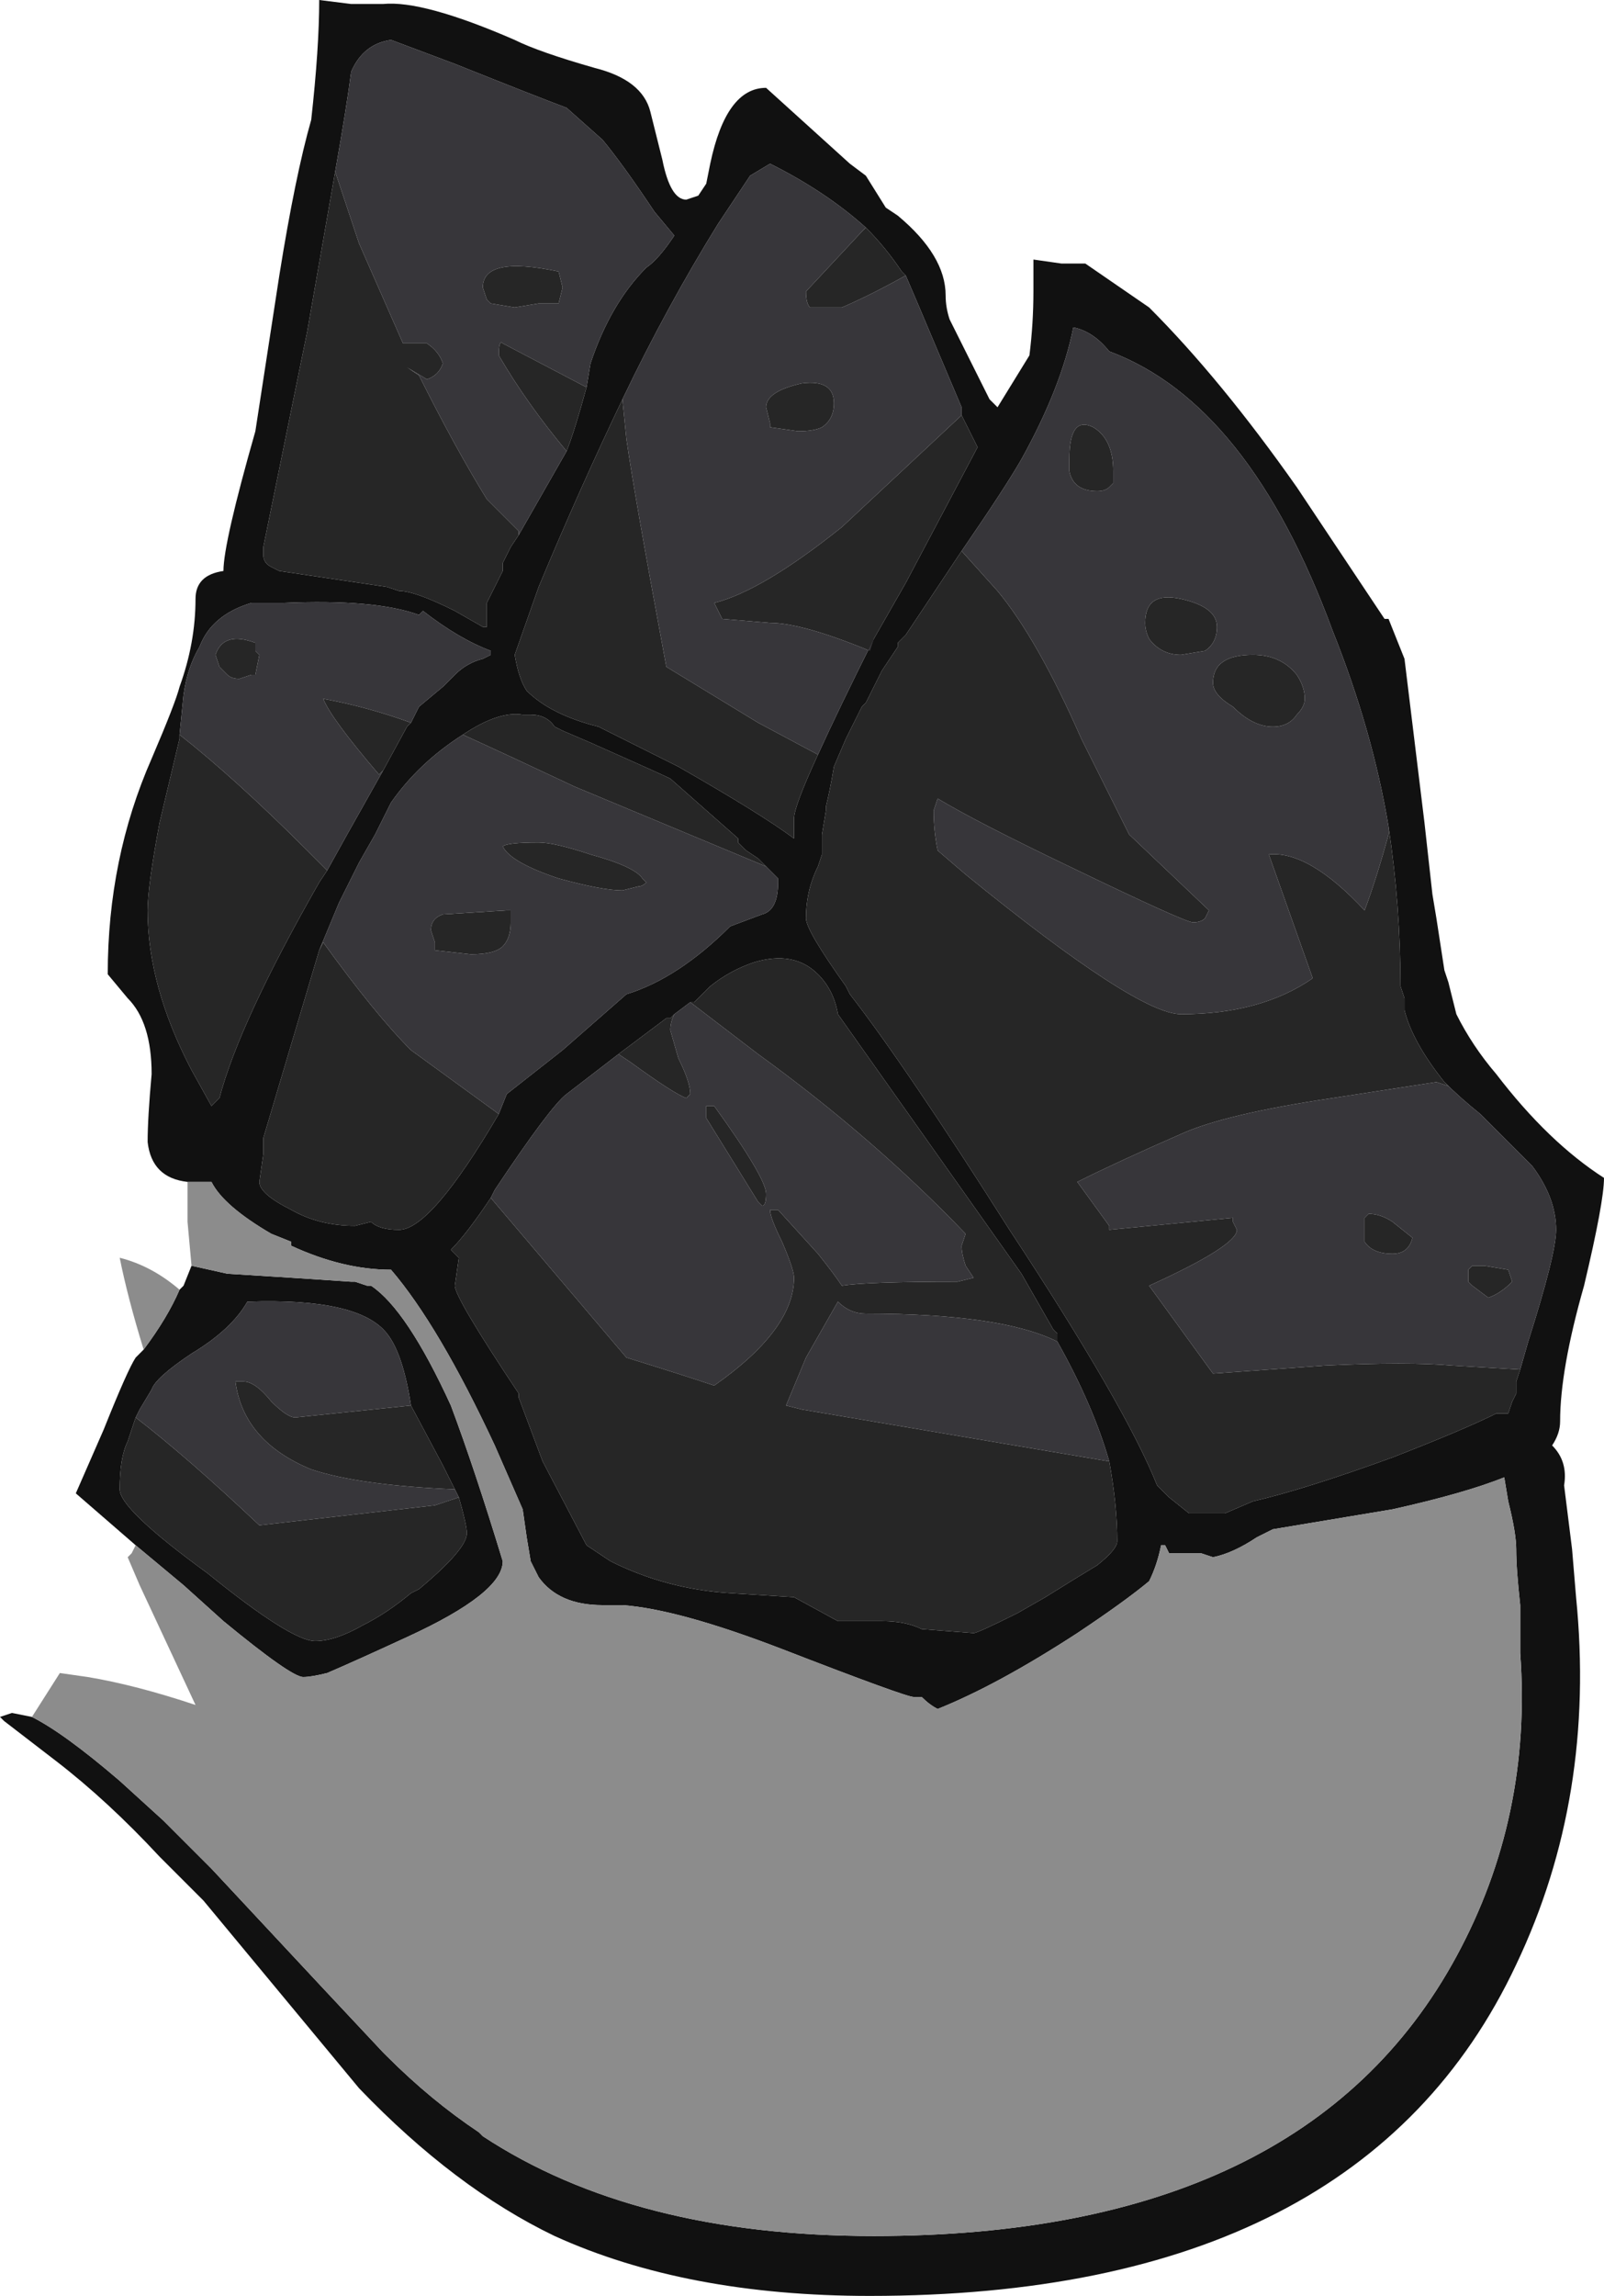<?xml version="1.0" encoding="UTF-8" standalone="no"?>
<svg xmlns:ffdec="https://www.free-decompiler.com/flash" xmlns:xlink="http://www.w3.org/1999/xlink" ffdec:objectType="shape" height="28.75px" width="20.1px" xmlns="http://www.w3.org/2000/svg">
  <g transform="matrix(1.0, 0.0, 0.0, 1.0, 10.05, 28.3)">
    <path d="M-7.7 -13.5 Q-8.15 -13.55 -8.2 -14.0 -8.2 -14.3 -8.15 -14.85 -8.15 -15.5 -8.45 -15.8 L-8.7 -16.1 Q-8.7 -17.55 -8.15 -18.8 -7.85 -19.5 -7.8 -19.7 -7.6 -20.25 -7.6 -20.8 -7.6 -21.1 -7.25 -21.15 -7.25 -21.5 -6.85 -22.9 L-6.55 -24.85 Q-6.35 -26.1 -6.15 -26.8 -6.05 -27.7 -6.05 -28.3 L-5.65 -28.25 -5.25 -28.25 Q-4.75 -28.3 -3.6 -27.8 -3.3 -27.65 -2.6 -27.45 -2.0 -27.3 -1.9 -26.9 L-1.75 -26.3 Q-1.65 -25.8 -1.45 -25.8 L-1.3 -25.85 -1.2 -26.0 -1.15 -26.25 Q-0.95 -27.2 -0.45 -27.2 L0.6 -26.25 0.8 -26.1 1.05 -25.7 1.2 -25.6 Q1.8 -25.1 1.8 -24.6 1.8 -24.45 1.85 -24.3 L2.35 -23.3 2.45 -23.2 2.85 -23.85 Q2.9 -24.25 2.9 -24.65 2.9 -24.85 2.9 -25.05 L3.25 -25.0 3.55 -25.0 4.35 -24.45 Q5.25 -23.55 6.2 -22.2 L7.3 -20.55 7.35 -20.55 7.55 -20.05 7.8 -18.0 7.9 -17.1 7.95 -16.8 8.05 -16.15 8.1 -16.0 8.2 -15.6 Q8.4 -15.2 8.7 -14.85 9.35 -14.0 10.05 -13.55 10.05 -13.25 9.8 -12.2 9.5 -11.15 9.5 -10.5 9.5 -10.35 9.4 -10.2 9.6 -10.0 9.55 -9.7 L9.65 -8.9 9.7 -8.3 Q9.95 -5.8 8.95 -3.7 7.0 0.45 0.85 0.45 -1.45 0.45 -3.1 -0.3 -4.35 -0.9 -5.55 -2.15 L-7.5 -4.5 -8.05 -5.05 Q-8.7 -5.75 -9.35 -6.25 L-10.0 -6.75 -10.05 -6.8 -9.9 -6.85 -9.65 -6.8 Q-9.25 -6.6 -8.55 -6.0 L-8.0 -5.5 -7.4 -4.9 -6.0 -3.4 -5.25 -2.6 -5.2 -2.55 Q-4.65 -2.0 -4.05 -1.6 L-4.0 -1.55 Q-2.1 -0.3 0.9 -0.3 6.3 -0.3 8.2 -3.8 9.15 -5.55 9.0 -7.6 L9.0 -8.2 Q8.95 -8.65 8.95 -8.9 8.95 -9.1 8.85 -9.5 L8.8 -9.8 Q8.3 -9.6 7.4 -9.4 L5.9 -9.15 5.7 -9.05 Q5.4 -8.85 5.15 -8.8 L5.0 -8.85 4.6 -8.85 4.55 -8.95 4.5 -8.95 Q4.45 -8.7 4.35 -8.5 4.05 -8.25 3.45 -7.85 2.45 -7.2 1.7 -6.9 1.6 -6.95 1.5 -7.05 L1.4 -7.05 Q1.3 -7.05 -0.25 -7.65 -1.55 -8.15 -2.25 -8.2 L-2.5 -8.2 Q-3.05 -8.2 -3.3 -8.55 L-3.4 -8.75 -3.45 -9.05 -3.5 -9.4 -3.85 -10.2 Q-4.55 -11.7 -5.15 -12.4 -5.75 -12.4 -6.4 -12.7 L-6.4 -12.75 -6.65 -12.85 Q-7.25 -13.2 -7.4 -13.5 L-7.7 -13.5 M-8.35 -8.95 L-9.1 -9.6 -8.75 -10.4 Q-8.45 -11.15 -8.35 -11.3 L-8.25 -11.4 Q-7.95 -11.8 -7.8 -12.15 L-7.75 -12.2 -7.65 -12.45 -7.2 -12.35 -6.4 -12.3 -5.65 -12.25 -5.6 -12.25 -5.45 -12.2 -5.4 -12.2 Q-4.95 -11.9 -4.4 -10.7 -4.1 -9.9 -3.75 -8.75 -3.75 -8.35 -4.95 -7.8 -5.6 -7.5 -5.95 -7.35 -6.15 -7.3 -6.25 -7.3 -6.4 -7.3 -7.25 -8.0 L-7.75 -8.45 -8.35 -8.95 M1.3 -24.85 L1.25 -24.9 Q1.05 -25.2 0.8 -25.45 0.3 -25.9 -0.4 -26.25 L-0.65 -26.1 -1.05 -25.5 Q-1.7 -24.45 -2.25 -23.3 -2.8 -22.15 -3.3 -20.95 L-3.6 -20.1 Q-3.55 -19.8 -3.45 -19.65 -3.15 -19.35 -2.55 -19.2 L-1.55 -18.7 Q-0.5 -18.1 -0.1 -17.8 L-0.1 -18.05 Q-0.1 -18.2 0.2 -18.85 0.45 -19.4 0.9 -20.3 L1.3 -21.0 2.2 -22.7 2.0 -23.1 2.0 -23.2 1.45 -24.5 1.3 -24.85 M7.35 -17.95 Q7.15 -19.15 6.65 -20.4 5.6 -23.25 3.85 -23.9 3.65 -24.15 3.4 -24.2 3.25 -23.45 2.75 -22.55 2.55 -22.2 2.0 -21.4 L1.3 -20.35 1.2 -20.25 1.2 -20.2 1.0 -19.9 0.8 -19.5 0.75 -19.45 0.55 -19.05 0.4 -18.7 Q0.35 -18.4 0.3 -18.2 L0.3 -18.15 0.25 -17.85 Q0.25 -17.7 0.25 -17.6 L0.2 -17.45 Q0.05 -17.15 0.05 -16.8 0.05 -16.65 0.55 -15.95 L0.6 -15.85 Q1.3 -14.95 2.6 -12.9 4.05 -10.7 4.45 -9.7 L4.6 -9.55 4.85 -9.35 5.3 -9.35 5.65 -9.5 Q6.3 -9.65 7.4 -10.05 8.3 -10.4 8.7 -10.6 L8.85 -10.6 8.9 -10.75 8.95 -10.85 8.95 -11.0 9.0 -11.15 9.1 -11.5 Q9.45 -12.6 9.45 -12.9 9.45 -13.3 9.15 -13.7 L8.5 -14.35 Q8.25 -14.55 8.05 -14.75 7.65 -15.25 7.55 -15.65 L7.55 -15.8 7.5 -15.95 Q7.5 -16.95 7.35 -17.95 M3.2 -11.5 L3.2 -11.6 3.15 -11.65 2.75 -12.35 0.45 -15.6 Q0.4 -15.9 0.2 -16.1 -0.1 -16.4 -0.6 -16.25 -0.9 -16.15 -1.15 -15.95 L-1.35 -15.75 -1.4 -15.75 -1.6 -15.6 -1.65 -15.55 -1.7 -15.55 -2.3 -15.1 -2.95 -14.6 Q-3.15 -14.45 -3.85 -13.4 L-3.9 -13.3 Q-4.2 -12.85 -4.4 -12.65 L-4.3 -12.55 -4.35 -12.2 Q-4.35 -12.05 -3.55 -10.85 L-3.55 -10.8 -3.25 -10.0 -2.7 -8.95 -2.4 -8.75 Q-1.7 -8.4 -0.9 -8.35 L-0.1 -8.3 0.45 -8.0 1.0 -8.0 Q1.3 -8.0 1.5 -7.9 L2.15 -7.85 Q2.2 -7.85 2.7 -8.1 L3.05 -8.3 Q3.45 -8.55 3.7 -8.7 3.95 -8.9 3.95 -9.0 3.95 -9.45 3.85 -10.0 3.65 -10.7 3.2 -11.5 M-2.7 -23.45 L-2.65 -23.75 Q-2.4 -24.5 -1.95 -24.95 -1.8 -25.05 -1.6 -25.35 L-1.85 -25.65 Q-2.25 -26.25 -2.5 -26.55 L-2.95 -26.95 Q-3.35 -27.1 -4.35 -27.5 L-5.15 -27.8 Q-5.5 -27.75 -5.65 -27.4 -5.7 -27.0 -5.85 -26.15 L-6.2 -24.15 -6.75 -21.45 -6.75 -21.35 Q-6.75 -21.25 -6.65 -21.2 L-6.55 -21.15 -5.2 -20.95 -5.05 -20.9 Q-4.85 -20.9 -4.35 -20.65 L-4.0 -20.45 -3.95 -20.45 -3.95 -20.75 -3.75 -21.15 -3.75 -21.25 -3.65 -21.45 -3.55 -21.6 -2.95 -22.65 Q-2.85 -22.9 -2.7 -23.45 M-4.9 -19.25 L-4.8 -19.45 -4.5 -19.7 -4.35 -19.85 Q-4.2 -20.0 -4.0 -20.05 L-3.9 -20.1 -3.9 -20.15 Q-4.3 -20.3 -4.75 -20.65 L-4.8 -20.6 Q-5.35 -20.8 -6.5 -20.75 L-6.9 -20.75 Q-7.4 -20.6 -7.55 -20.2 -7.7 -19.95 -7.75 -19.6 L-7.8 -19.1 -7.8 -19.05 -8.05 -18.0 Q-8.2 -17.2 -8.2 -16.9 -8.2 -15.95 -7.65 -14.9 L-7.4 -14.45 -7.3 -14.55 Q-7.05 -15.5 -6.05 -17.25 L-5.95 -17.4 -5.7 -17.85 -5.25 -18.65 -4.95 -19.2 -4.9 -19.25 M-6.05 -16.4 L-6.75 -14.05 -6.75 -13.85 -6.8 -13.5 Q-6.8 -13.35 -6.4 -13.15 -6.05 -12.95 -5.6 -12.95 L-5.4 -13.0 Q-5.3 -12.9 -5.05 -12.9 -4.65 -12.9 -3.8 -14.35 L-3.7 -14.6 -3.0 -15.15 -2.2 -15.85 Q-1.55 -16.05 -0.9 -16.7 L-0.5 -16.85 Q-0.3 -16.9 -0.3 -17.25 L-0.3 -17.3 -0.55 -17.55 -0.7 -17.65 -0.8 -17.75 -0.8 -17.8 -1.65 -18.55 Q-1.75 -18.6 -2.65 -19.0 L-3.0 -19.15 -3.1 -19.2 Q-3.2 -19.35 -3.4 -19.35 L-3.5 -19.35 Q-3.8 -19.4 -4.25 -19.1 -4.8 -18.75 -5.15 -18.25 L-5.35 -17.85 -5.55 -17.5 -5.8 -17.0 -6.05 -16.4 M-4.35 -9.65 L-4.5 -9.95 -4.9 -10.7 Q-5.0 -11.35 -5.2 -11.6 -5.55 -12.05 -6.95 -12.0 -7.15 -11.65 -7.65 -11.35 -8.1 -11.05 -8.15 -10.9 L-8.3 -10.65 -8.35 -10.55 -8.45 -10.25 Q-8.55 -10.05 -8.55 -9.65 -8.55 -9.4 -7.45 -8.6 -6.4 -7.75 -6.1 -7.75 -5.85 -7.75 -5.5 -7.95 -5.2 -8.1 -4.9 -8.35 L-4.8 -8.4 Q-4.2 -8.9 -4.2 -9.1 -4.2 -9.2 -4.3 -9.55 L-4.35 -9.65" fill="#111111" fill-rule="evenodd" stroke="none"/>
    <path d="M-9.65 -6.8 L-9.3 -7.35 -8.95 -7.3 Q-8.35 -7.2 -7.6 -6.95 L-8.3 -8.45 -8.45 -8.8 -8.4 -8.85 -8.35 -8.95 -7.75 -8.45 -7.25 -8.0 Q-6.4 -7.3 -6.25 -7.3 -6.15 -7.3 -5.95 -7.35 -5.6 -7.5 -4.95 -7.8 -3.75 -8.35 -3.75 -8.75 -4.1 -9.9 -4.4 -10.7 -4.95 -11.9 -5.4 -12.2 L-5.45 -12.2 -5.6 -12.25 -5.65 -12.25 -6.4 -12.3 -7.2 -12.35 -7.65 -12.45 -7.7 -13.0 -7.7 -13.5 -7.4 -13.5 Q-7.25 -13.2 -6.65 -12.85 L-6.4 -12.75 -6.4 -12.7 Q-5.75 -12.4 -5.15 -12.4 -4.55 -11.7 -3.85 -10.2 L-3.5 -9.4 -3.45 -9.05 -3.4 -8.75 -3.3 -8.55 Q-3.05 -8.2 -2.5 -8.2 L-2.25 -8.2 Q-1.55 -8.15 -0.25 -7.65 1.3 -7.05 1.4 -7.05 L1.5 -7.05 Q1.6 -6.95 1.7 -6.9 2.45 -7.2 3.45 -7.85 4.05 -8.25 4.35 -8.5 4.45 -8.7 4.5 -8.95 L4.55 -8.95 4.6 -8.85 5.0 -8.85 5.15 -8.8 Q5.4 -8.85 5.7 -9.05 L5.9 -9.15 7.4 -9.4 Q8.3 -9.6 8.8 -9.8 L8.85 -9.5 Q8.95 -9.1 8.95 -8.9 8.95 -8.65 9.0 -8.2 L9.0 -7.6 Q9.15 -5.55 8.2 -3.8 6.3 -0.3 0.9 -0.3 -2.1 -0.3 -4.0 -1.55 L-4.05 -1.6 Q-4.65 -2.0 -5.2 -2.55 L-5.25 -2.6 -6.0 -3.4 -7.4 -4.9 -8.0 -5.5 -8.55 -6.0 Q-9.25 -6.6 -9.65 -6.8 M-8.25 -11.4 Q-8.45 -12.05 -8.55 -12.55 -8.15 -12.45 -7.8 -12.15 -7.95 -11.8 -8.25 -11.4" fill="#8c8c8c" fill-rule="evenodd" stroke="none"/>
    <path d="M1.3 -24.85 Q0.85 -24.6 0.5 -24.45 L0.1 -24.45 Q0.05 -24.5 0.05 -24.65 L0.75 -25.4 0.8 -25.45 Q1.05 -25.2 1.25 -24.9 L1.3 -24.85 M-2.25 -23.3 L-2.2 -22.8 Q-2.1 -22.1 -1.7 -19.95 L-0.55 -19.25 0.2 -18.85 Q-0.1 -18.2 -0.1 -18.05 L-0.1 -17.8 Q-0.5 -18.1 -1.55 -18.7 L-2.55 -19.2 Q-3.15 -19.35 -3.45 -19.65 -3.55 -19.8 -3.6 -20.1 L-3.3 -20.95 Q-2.8 -22.15 -2.25 -23.3 M0.9 -20.3 L0.85 -20.15 Q0.0 -20.5 -0.4 -20.5 L-1.0 -20.55 -1.1 -20.75 Q-0.5 -20.9 0.5 -21.7 L2.0 -23.1 2.2 -22.7 1.3 -21.0 0.9 -20.3 M7.35 -17.95 Q7.5 -16.95 7.5 -15.95 L7.55 -15.8 7.55 -15.65 Q7.65 -15.25 8.05 -14.75 L8.1 -14.7 7.95 -14.75 6.65 -14.55 Q5.3 -14.35 4.75 -14.1 3.95 -13.75 3.45 -13.5 L3.85 -12.95 3.85 -12.9 5.4 -13.05 5.4 -13.0 5.45 -12.9 Q5.45 -12.7 4.35 -12.2 L5.15 -11.1 6.55 -11.2 Q7.6 -11.25 8.15 -11.2 L9.0 -11.15 8.95 -11.0 8.95 -10.85 8.9 -10.75 8.85 -10.6 8.7 -10.6 Q8.3 -10.4 7.4 -10.05 6.3 -9.65 5.65 -9.5 L5.3 -9.35 4.85 -9.35 4.6 -9.55 4.45 -9.7 Q4.05 -10.7 2.6 -12.9 1.3 -14.95 0.6 -15.85 L0.55 -15.95 Q0.05 -16.65 0.05 -16.8 0.05 -17.15 0.2 -17.45 L0.25 -17.6 Q0.25 -17.7 0.25 -17.85 L0.3 -18.15 0.3 -18.2 Q0.35 -18.4 0.4 -18.7 L0.55 -19.05 0.75 -19.45 0.8 -19.5 1.0 -19.9 1.2 -20.2 1.2 -20.25 1.3 -20.35 2.0 -21.4 2.45 -20.9 Q2.95 -20.3 3.5 -19.05 3.85 -18.35 4.1 -17.85 L5.1 -16.9 5.05 -16.8 Q5.0 -16.75 4.9 -16.75 4.8 -16.75 3.35 -17.45 2.2 -18.0 1.7 -18.3 L1.65 -18.15 Q1.65 -17.9 1.7 -17.65 L2.05 -17.35 Q4.2 -15.6 4.75 -15.6 5.75 -15.6 6.4 -16.05 L5.85 -17.6 Q6.35 -17.65 7.05 -16.9 7.2 -17.3 7.35 -17.85 L7.35 -17.95 M0.25 -22.95 Q0.15 -22.9 -0.05 -22.9 L-0.4 -22.95 -0.4 -23.0 -0.45 -23.2 Q-0.45 -23.4 0.0 -23.5 0.4 -23.55 0.4 -23.25 0.4 -23.05 0.25 -22.95 M3.35 -22.4 Q3.35 -22.5 3.35 -22.55 3.35 -23.1 3.65 -22.95 3.9 -22.8 3.9 -22.4 L3.9 -22.25 3.85 -22.2 Q3.8 -22.15 3.7 -22.15 3.4 -22.15 3.35 -22.4 M5.2 -20.45 Q5.2 -20.25 5.05 -20.15 L4.75 -20.1 Q4.5 -20.1 4.35 -20.3 4.3 -20.4 4.3 -20.5 4.3 -20.9 4.75 -20.8 5.2 -20.7 5.2 -20.45 M5.65 -20.1 Q6.0 -20.1 6.2 -19.85 6.3 -19.7 6.3 -19.55 6.3 -19.45 6.2 -19.35 6.1 -19.2 5.9 -19.2 5.65 -19.2 5.4 -19.45 5.15 -19.6 5.15 -19.75 5.15 -20.1 5.65 -20.1 M-1.4 -15.75 L-1.35 -15.75 -1.15 -15.95 Q-0.9 -16.15 -0.6 -16.25 -0.1 -16.4 0.2 -16.1 0.4 -15.9 0.45 -15.6 L2.75 -12.35 3.15 -11.65 3.2 -11.6 3.2 -11.5 Q2.5 -11.85 0.8 -11.85 0.6 -11.85 0.45 -12.0 L0.05 -11.3 -0.2 -10.7 0.0 -10.65 3.85 -10.0 Q3.95 -9.45 3.95 -9.0 3.95 -8.9 3.7 -8.7 3.45 -8.55 3.05 -8.3 L2.7 -8.1 Q2.2 -7.85 2.15 -7.85 L1.5 -7.9 Q1.3 -8.0 1.0 -8.0 L0.45 -8.0 -0.1 -8.3 -0.9 -8.35 Q-1.7 -8.4 -2.4 -8.75 L-2.7 -8.95 -3.25 -10.0 -3.55 -10.8 -3.55 -10.85 Q-4.35 -12.05 -4.35 -12.2 L-4.3 -12.55 -4.4 -12.65 Q-4.2 -12.85 -3.9 -13.3 L-2.2 -11.3 Q-1.55 -11.1 -1.1 -10.95 -0.1 -11.65 -0.1 -12.3 -0.1 -12.4 -0.25 -12.75 -0.4 -13.05 -0.4 -13.15 L-0.3 -13.15 0.2 -12.6 Q0.4 -12.35 0.5 -12.2 0.8 -12.25 1.95 -12.25 L2.15 -12.3 2.05 -12.45 Q2.0 -12.6 2.0 -12.7 L2.05 -12.85 Q0.9 -14.05 -0.55 -15.1 L-1.4 -15.75 M-2.3 -15.1 L-1.7 -15.55 -1.65 -15.55 -1.6 -15.6 Q-1.65 -15.5 -1.65 -15.4 L-1.55 -15.05 Q-1.4 -14.75 -1.4 -14.6 L-1.45 -14.55 Q-1.6 -14.6 -2.15 -15.0 L-2.3 -15.1 M8.9 -12.25 Q8.75 -12.1 8.6 -12.05 L8.4 -12.2 8.35 -12.25 8.35 -12.4 8.4 -12.45 8.55 -12.45 8.85 -12.4 8.9 -12.25 M7.4 -12.6 Q7.15 -12.6 7.05 -12.75 L7.05 -12.9 Q7.05 -13.0 7.05 -13.05 L7.1 -13.1 Q7.25 -13.1 7.4 -13.0 L7.65 -12.8 Q7.6 -12.6 7.4 -12.6 M-5.85 -26.15 L-5.55 -25.25 -5.0 -24.0 -4.7 -24.0 Q-4.55 -23.9 -4.5 -23.75 -4.55 -23.6 -4.7 -23.55 L-4.95 -23.7 -4.8 -23.6 Q-4.35 -22.7 -3.95 -22.05 L-3.55 -21.65 -3.55 -21.6 -3.65 -21.45 -3.75 -21.25 -3.75 -21.15 -3.95 -20.75 -3.95 -20.45 -4.0 -20.45 -4.35 -20.65 Q-4.85 -20.9 -5.05 -20.9 L-5.2 -20.95 -6.55 -21.15 -6.65 -21.2 Q-6.75 -21.25 -6.75 -21.35 L-6.75 -21.45 -6.2 -24.15 -5.85 -26.15 M-2.95 -22.65 Q-3.45 -23.25 -3.8 -23.85 -3.8 -24.05 -3.75 -24.0 L-2.7 -23.45 Q-2.85 -22.9 -2.95 -22.65 M-3.05 -24.5 L-3.3 -24.5 -3.6 -24.45 -3.9 -24.5 -3.95 -24.55 -4.0 -24.7 Q-4.0 -25.1 -3.05 -24.9 L-3.0 -24.7 -3.05 -24.5 M-7.8 -19.1 Q-7.1 -18.55 -6.2 -17.65 L-5.95 -17.4 -6.05 -17.25 Q-7.05 -15.5 -7.3 -14.55 L-7.4 -14.45 -7.65 -14.9 Q-8.2 -15.95 -8.2 -16.9 -8.2 -17.2 -8.05 -18.0 L-7.8 -19.05 -7.8 -19.1 M-5.25 -18.65 L-5.3 -18.6 Q-5.9 -19.3 -6.0 -19.55 -5.45 -19.45 -4.9 -19.25 L-4.95 -19.2 -5.25 -18.65 M-6.85 -20.15 L-6.8 -20.1 -6.85 -19.85 -6.9 -19.85 -7.05 -19.8 Q-7.15 -19.8 -7.2 -19.85 L-7.3 -19.95 -7.35 -20.1 Q-7.25 -20.4 -6.85 -20.25 L-6.85 -20.15 M-6.05 -16.4 L-6.0 -16.5 Q-5.35 -15.6 -4.9 -15.15 L-3.8 -14.35 Q-4.65 -12.9 -5.05 -12.9 -5.3 -12.9 -5.4 -13.0 L-5.6 -12.95 Q-6.05 -12.95 -6.4 -13.15 -6.8 -13.35 -6.8 -13.5 L-6.75 -13.85 -6.75 -14.05 -6.05 -16.4 M-0.55 -17.55 L-0.45 -17.45 -2.85 -18.45 Q-3.7 -18.85 -4.25 -19.1 -3.8 -19.4 -3.5 -19.35 L-3.4 -19.35 Q-3.2 -19.35 -3.1 -19.2 L-3.0 -19.15 -2.65 -19.0 Q-1.75 -18.6 -1.65 -18.55 L-0.8 -17.8 -0.8 -17.75 -0.7 -17.65 -0.55 -17.55 M-4.15 -16.35 L-4.6 -16.4 -4.6 -16.5 -4.65 -16.65 Q-4.65 -16.8 -4.5 -16.85 L-3.7 -16.9 -3.65 -16.9 Q-3.65 -16.85 -3.65 -16.75 -3.65 -16.55 -3.75 -16.45 -3.85 -16.35 -4.15 -16.35 M-3.75 -17.7 Q-3.7 -17.75 -3.3 -17.75 -3.1 -17.75 -2.65 -17.6 -2.1 -17.45 -2.0 -17.3 L-1.95 -17.25 Q-2.0 -17.2 -2.05 -17.2 L-2.25 -17.15 Q-2.5 -17.15 -3.05 -17.3 -3.65 -17.5 -3.75 -17.7 M-1.2 -14.45 L-1.1 -14.45 Q-0.45 -13.55 -0.45 -13.35 -0.45 -13.2 -0.5 -13.2 L-0.55 -13.25 -1.2 -14.3 -1.2 -14.45 M-4.9 -10.7 L-4.5 -9.95 -4.35 -9.65 Q-5.55 -9.7 -6.15 -9.9 -7.0 -10.25 -7.1 -11.0 L-7.0 -11.0 Q-6.85 -11.0 -6.65 -10.75 -6.45 -10.55 -6.35 -10.55 L-4.9 -10.7 M-4.3 -9.55 Q-4.2 -9.2 -4.2 -9.1 -4.2 -8.9 -4.8 -8.4 L-4.9 -8.35 Q-5.2 -8.1 -5.5 -7.95 -5.85 -7.75 -6.1 -7.75 -6.4 -7.75 -7.45 -8.6 -8.55 -9.4 -8.55 -9.65 -8.55 -10.05 -8.45 -10.25 L-8.35 -10.55 Q-7.7 -10.05 -6.8 -9.2 L-4.6 -9.45 -4.3 -9.55" fill="#262626" fill-rule="evenodd" stroke="none"/>
    <path d="M0.8 -25.45 L0.75 -25.4 0.05 -24.65 Q0.05 -24.5 0.1 -24.45 L0.5 -24.45 Q0.85 -24.6 1.3 -24.85 L1.45 -24.5 2.0 -23.2 2.0 -23.1 0.5 -21.7 Q-0.5 -20.9 -1.1 -20.75 L-1.0 -20.55 -0.4 -20.5 Q0.0 -20.5 0.85 -20.15 L0.9 -20.3 Q0.45 -19.4 0.2 -18.85 L-0.55 -19.25 -1.7 -19.95 Q-2.1 -22.1 -2.2 -22.8 L-2.25 -23.3 Q-1.7 -24.45 -1.05 -25.5 L-0.65 -26.1 -0.4 -26.25 Q0.3 -25.9 0.8 -25.45 M2.0 -21.4 Q2.55 -22.2 2.75 -22.55 3.25 -23.45 3.4 -24.2 3.65 -24.15 3.85 -23.9 5.6 -23.25 6.65 -20.4 7.15 -19.15 7.35 -17.95 L7.35 -17.85 Q7.2 -17.3 7.05 -16.9 6.35 -17.65 5.85 -17.6 L6.4 -16.05 Q5.75 -15.6 4.75 -15.6 4.2 -15.6 2.05 -17.35 L1.7 -17.65 Q1.65 -17.9 1.65 -18.15 L1.7 -18.3 Q2.2 -18.0 3.35 -17.45 4.8 -16.75 4.9 -16.75 5.0 -16.75 5.05 -16.8 L5.1 -16.9 4.1 -17.85 Q3.85 -18.35 3.5 -19.05 2.95 -20.3 2.45 -20.9 L2.0 -21.4 M8.05 -14.75 Q8.25 -14.55 8.5 -14.35 L9.15 -13.7 Q9.45 -13.3 9.45 -12.9 9.45 -12.6 9.1 -11.5 L9.0 -11.15 8.15 -11.2 Q7.6 -11.25 6.55 -11.2 L5.15 -11.1 4.35 -12.2 Q5.45 -12.7 5.45 -12.9 L5.4 -13.0 5.4 -13.05 3.85 -12.9 3.85 -12.95 3.45 -13.5 Q3.95 -13.75 4.75 -14.1 5.3 -14.35 6.65 -14.55 L7.95 -14.75 8.1 -14.7 8.05 -14.75 M5.65 -20.1 Q5.15 -20.1 5.15 -19.75 5.15 -19.6 5.4 -19.45 5.65 -19.2 5.9 -19.2 6.1 -19.2 6.2 -19.35 6.3 -19.45 6.3 -19.55 6.3 -19.7 6.2 -19.85 6.0 -20.1 5.65 -20.1 M5.2 -20.45 Q5.2 -20.7 4.75 -20.8 4.3 -20.9 4.3 -20.5 4.3 -20.4 4.35 -20.3 4.5 -20.1 4.75 -20.1 L5.05 -20.15 Q5.2 -20.25 5.2 -20.45 M3.35 -22.4 Q3.4 -22.15 3.7 -22.15 3.8 -22.15 3.85 -22.2 L3.9 -22.25 3.9 -22.4 Q3.9 -22.8 3.65 -22.95 3.35 -23.1 3.35 -22.55 3.35 -22.5 3.35 -22.4 M0.25 -22.95 Q0.4 -23.05 0.4 -23.25 0.4 -23.55 0.0 -23.5 -0.45 -23.4 -0.45 -23.2 L-0.4 -23.0 -0.4 -22.95 -0.05 -22.9 Q0.15 -22.9 0.25 -22.95 M3.2 -11.5 Q3.65 -10.7 3.85 -10.0 L0.0 -10.65 -0.2 -10.7 0.05 -11.3 0.45 -12.0 Q0.6 -11.85 0.8 -11.85 2.5 -11.85 3.2 -11.5 M-3.9 -13.3 L-3.85 -13.4 Q-3.15 -14.45 -2.95 -14.6 L-2.3 -15.1 -2.15 -15.0 Q-1.6 -14.6 -1.45 -14.55 L-1.4 -14.6 Q-1.4 -14.75 -1.55 -15.05 L-1.65 -15.4 Q-1.65 -15.5 -1.6 -15.6 L-1.4 -15.75 -0.55 -15.1 Q0.9 -14.05 2.05 -12.85 L2.0 -12.7 Q2.0 -12.6 2.05 -12.45 L2.15 -12.3 1.95 -12.25 Q0.8 -12.25 0.5 -12.2 0.4 -12.35 0.2 -12.6 L-0.3 -13.15 -0.4 -13.15 Q-0.4 -13.05 -0.25 -12.75 -0.1 -12.4 -0.1 -12.3 -0.1 -11.65 -1.1 -10.95 -1.55 -11.1 -2.2 -11.3 L-3.9 -13.3 M7.4 -12.6 Q7.6 -12.6 7.65 -12.8 L7.4 -13.0 Q7.25 -13.1 7.1 -13.1 L7.05 -13.05 Q7.05 -13.0 7.05 -12.9 L7.05 -12.75 Q7.15 -12.6 7.4 -12.6 M8.9 -12.25 L8.85 -12.4 8.55 -12.45 8.4 -12.45 8.35 -12.4 8.35 -12.25 8.4 -12.2 8.6 -12.05 Q8.75 -12.1 8.9 -12.25 M-5.85 -26.15 Q-5.7 -27.0 -5.65 -27.4 -5.5 -27.75 -5.15 -27.8 L-4.35 -27.5 Q-3.35 -27.1 -2.95 -26.95 L-2.5 -26.55 Q-2.25 -26.25 -1.85 -25.65 L-1.6 -25.35 Q-1.8 -25.05 -1.95 -24.95 -2.4 -24.5 -2.65 -23.75 L-2.7 -23.45 -3.75 -24.0 Q-3.8 -24.05 -3.8 -23.85 -3.45 -23.25 -2.95 -22.65 L-3.55 -21.6 -3.55 -21.65 -3.95 -22.05 Q-4.35 -22.7 -4.8 -23.6 L-4.95 -23.7 -4.7 -23.55 Q-4.55 -23.6 -4.5 -23.75 -4.55 -23.9 -4.7 -24.0 L-5.0 -24.0 -5.55 -25.25 -5.85 -26.15 M-3.05 -24.5 L-3.0 -24.7 -3.05 -24.9 Q-4.0 -25.1 -4.0 -24.7 L-3.95 -24.55 -3.9 -24.5 -3.6 -24.45 -3.3 -24.5 -3.05 -24.5 M-7.8 -19.1 L-7.75 -19.6 Q-7.7 -19.95 -7.55 -20.2 -7.4 -20.6 -6.9 -20.75 L-6.5 -20.75 Q-5.35 -20.8 -4.8 -20.6 L-4.75 -20.65 Q-4.3 -20.3 -3.9 -20.15 L-3.9 -20.1 -4.0 -20.05 Q-4.2 -20.0 -4.35 -19.85 L-4.5 -19.7 -4.8 -19.45 -4.9 -19.25 Q-5.45 -19.45 -6.0 -19.55 -5.9 -19.3 -5.3 -18.6 L-5.25 -18.65 -5.7 -17.85 -5.95 -17.4 -6.2 -17.65 Q-7.1 -18.55 -7.8 -19.1 M-6.85 -20.15 L-6.85 -20.25 Q-7.25 -20.4 -7.35 -20.1 L-7.3 -19.95 -7.2 -19.85 Q-7.15 -19.8 -7.05 -19.8 L-6.9 -19.85 -6.85 -19.85 -6.8 -20.1 -6.85 -20.15 M-3.8 -14.35 L-4.9 -15.15 Q-5.35 -15.6 -6.0 -16.5 L-6.05 -16.4 -5.8 -17.0 -5.55 -17.5 -5.35 -17.85 -5.15 -18.25 Q-4.8 -18.75 -4.25 -19.1 -3.7 -18.85 -2.85 -18.45 L-0.45 -17.45 -0.55 -17.55 -0.3 -17.3 -0.3 -17.25 Q-0.3 -16.9 -0.5 -16.85 L-0.9 -16.7 Q-1.55 -16.05 -2.2 -15.85 L-3.0 -15.15 -3.7 -14.6 -3.8 -14.35 M-1.2 -14.45 L-1.2 -14.3 -0.55 -13.25 -0.5 -13.2 Q-0.45 -13.2 -0.45 -13.35 -0.45 -13.55 -1.1 -14.45 L-1.2 -14.45 M-3.75 -17.7 Q-3.65 -17.5 -3.05 -17.3 -2.5 -17.15 -2.25 -17.15 L-2.05 -17.2 Q-2.0 -17.2 -1.95 -17.25 L-2.0 -17.3 Q-2.1 -17.45 -2.65 -17.6 -3.1 -17.75 -3.3 -17.75 -3.7 -17.75 -3.75 -17.7 M-4.15 -16.35 Q-3.85 -16.35 -3.75 -16.45 -3.65 -16.55 -3.65 -16.75 -3.65 -16.85 -3.65 -16.9 L-3.7 -16.9 -4.5 -16.85 Q-4.65 -16.8 -4.65 -16.65 L-4.6 -16.5 -4.6 -16.4 -4.15 -16.35 M-4.9 -10.7 L-6.35 -10.55 Q-6.45 -10.55 -6.65 -10.75 -6.85 -11.0 -7.0 -11.0 L-7.1 -11.0 Q-7.0 -10.25 -6.15 -9.9 -5.55 -9.7 -4.35 -9.65 L-4.3 -9.55 -4.6 -9.45 -6.8 -9.2 Q-7.7 -10.05 -8.35 -10.55 L-8.3 -10.65 -8.15 -10.9 Q-8.1 -11.05 -7.65 -11.35 -7.15 -11.65 -6.95 -12.0 -5.55 -12.05 -5.2 -11.6 -5.0 -11.35 -4.9 -10.7" fill="#37363a" fill-rule="evenodd" stroke="none"/>
  </g>
</svg>
